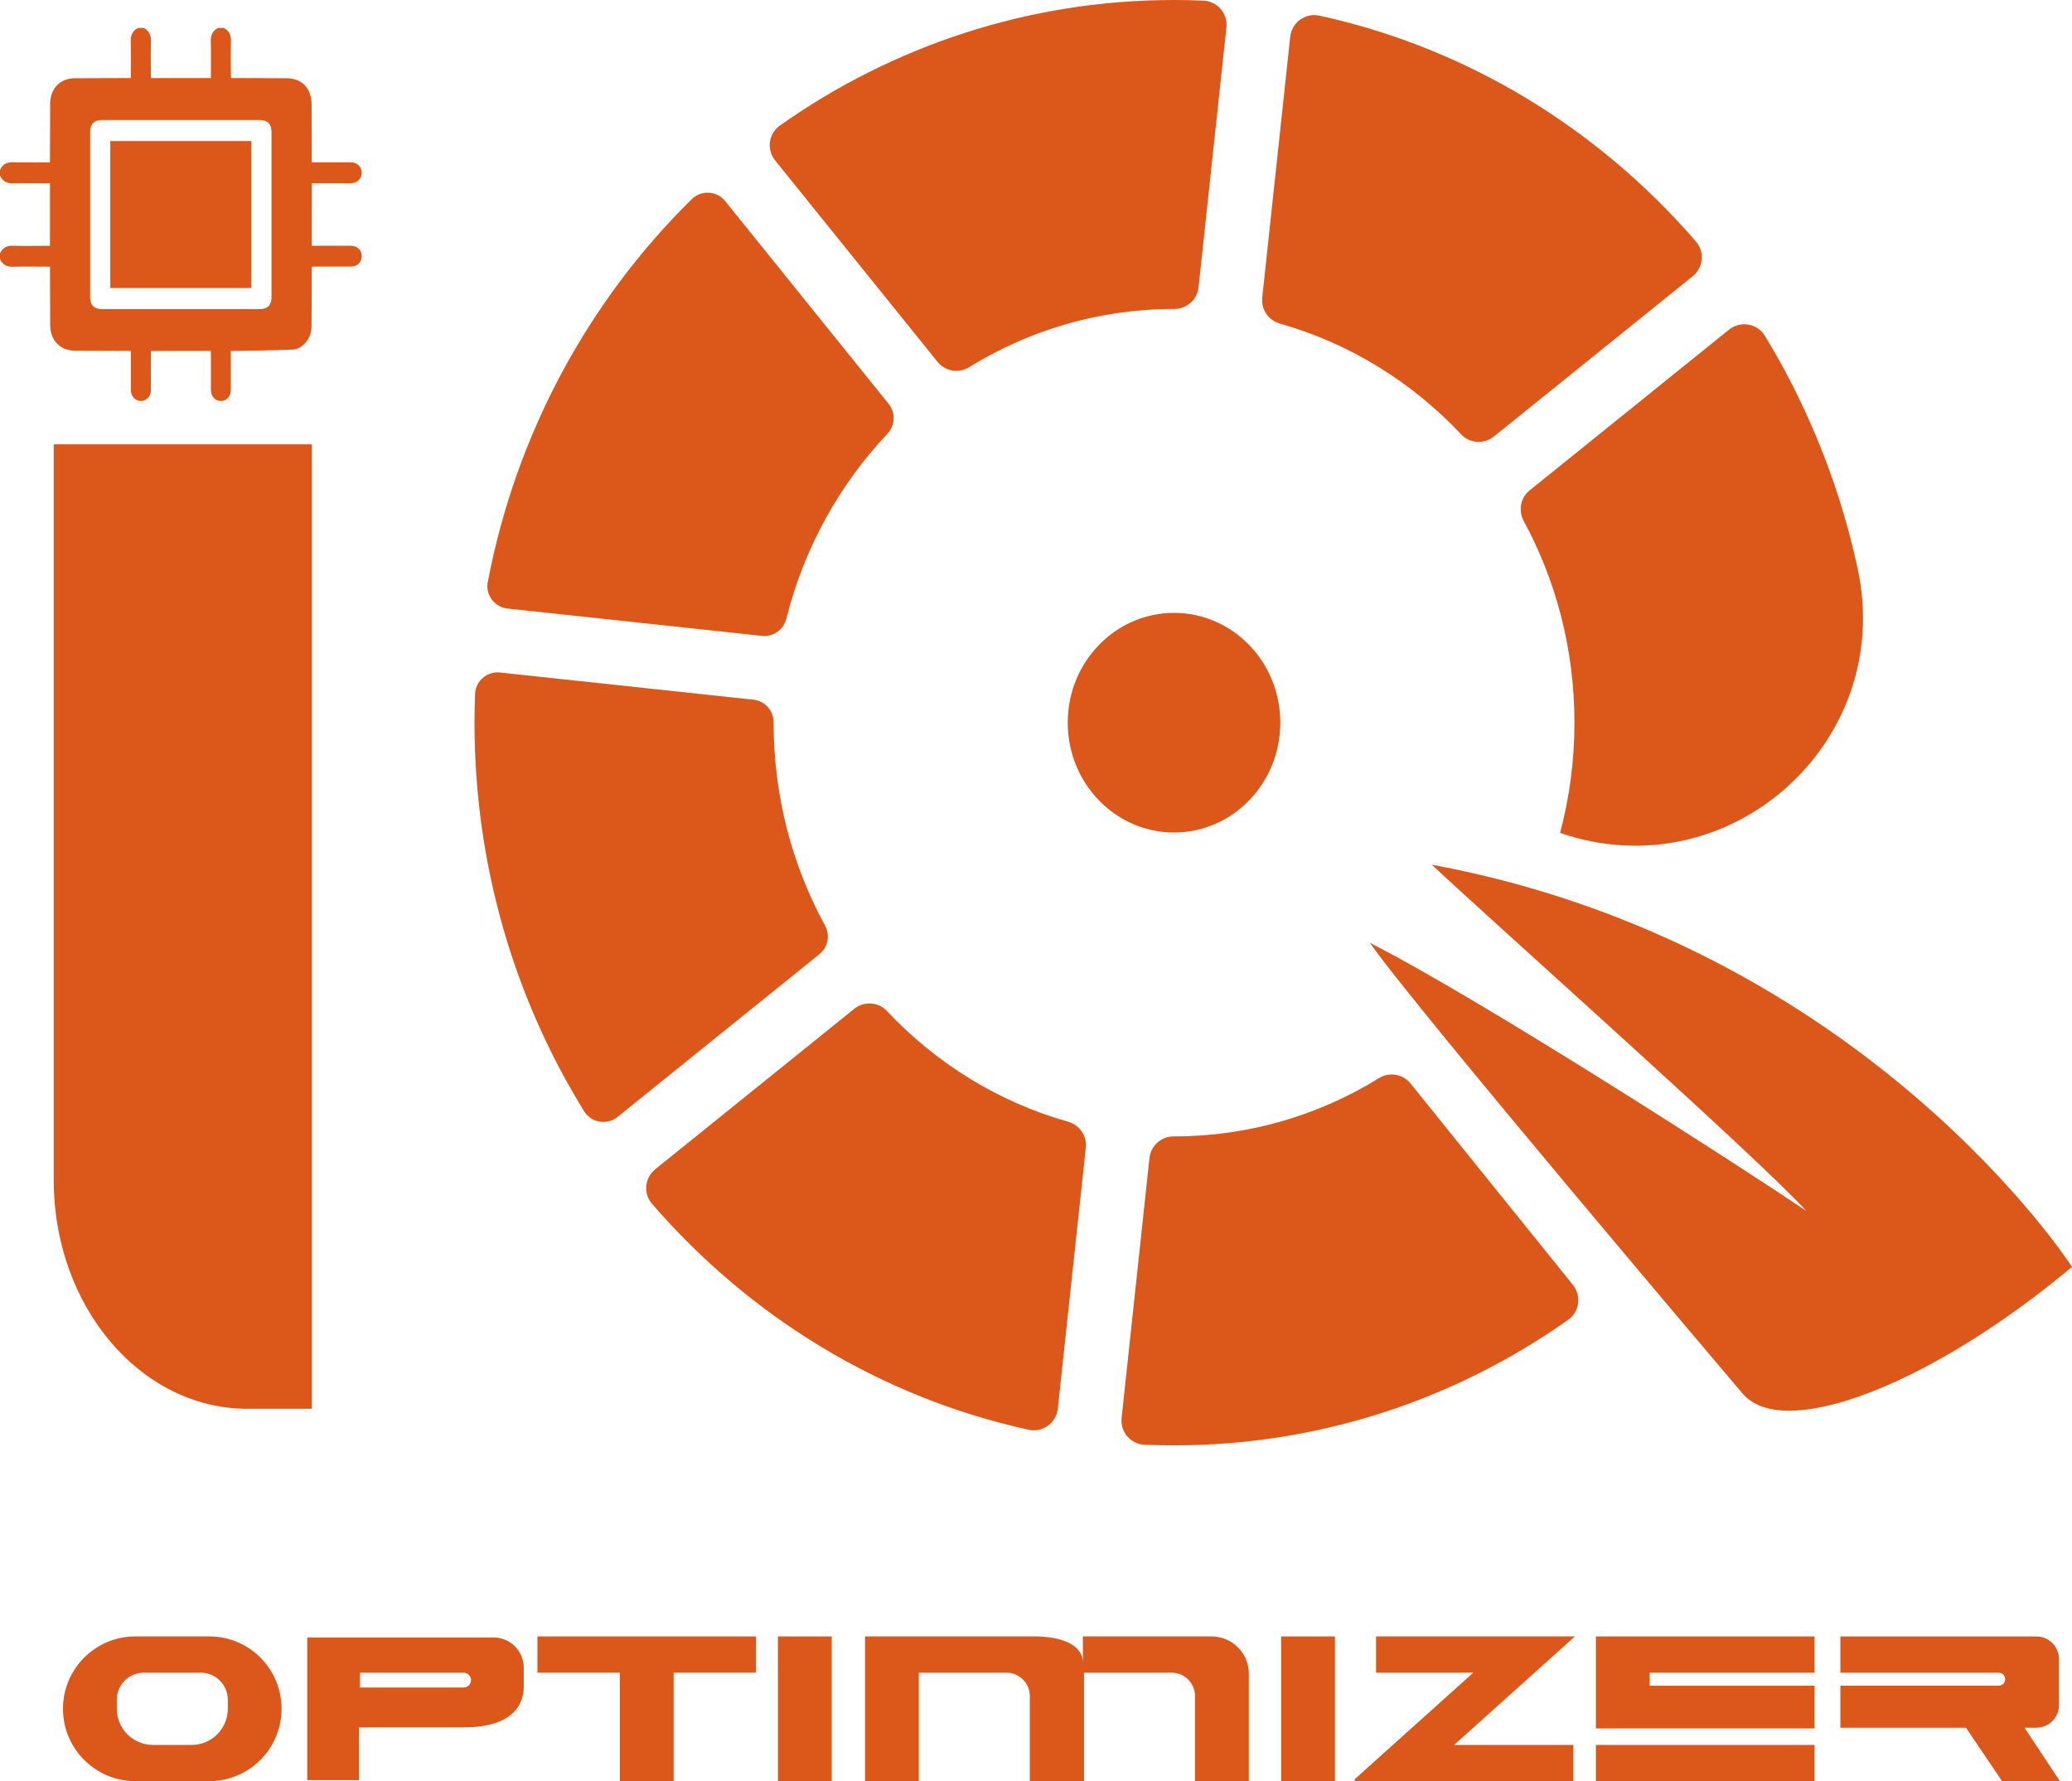 <?xml version="1.0" encoding="UTF-8"?>
<svg id="Layer_1" data-name="Layer 1" xmlns="http://www.w3.org/2000/svg" viewBox="0 0 1001.28 860.79">
  <defs>
    <style>
      .cls-1 {
        fill: #dc581a;
      }
    </style>
  </defs>
  <path class="cls-1" d="M150.7,214.72v466.11h-31.14c-51.7,0-93.61-49.52-93.61-110.61V214.72h124.76Z"/>
  <g>
    <path class="cls-1" d="M24.14,128.88c-4.31,0-13.44-.13-17.66,.04-3,.12-5.2-.84-6.49-3.74v-2.69c1.28-2.9,3.48-3.88,6.49-3.74,3.75,.18,12.41,.04,16.16,.04h1.5c0-3.49,0-26.87,0-30.24-4.31,0-13.44-.13-17.66,.04-3,.12-5.2-.84-6.49-3.74v-2.69c1.28-2.9,3.48-3.88,6.49-3.74,3.75,.18,12.41,.04,16.16,.04,.51,0,1.02,0,1.5,0,0-3.49,.08-25.57,.09-28.14,.01-7.54,4.77-12.5,12-12.51,2.51,0,23.76-.09,26.99-.09,0-4.5,.13-13.08-.04-17.48-.12-3.13,.8-5.42,3.59-6.76h2.58c2.79,1.34,3.72,3.64,3.59,6.76-.17,3.96-.04,12.12-.04,16.09,0,.48,.06,.95,.09,1.39,3.25,0,25.68,0,28.91,0,0-4.5,.13-13.08-.04-17.48-.12-3.13,.8-5.42,3.59-6.76h2.58c2.79,1.34,3.72,3.64,3.59,6.76-.17,3.96-.04,12.12-.04,16.09,0,.48,.06,.95,.09,1.39,3.25,0,24.3,.09,26.76,.09,7.45,0,12.13,4.91,12.14,12.71,0,2.56,.08,24.56,.08,27.94,.59,0,1.12,0,1.64,0,4.19,0,13.28-.02,17.46,0,2.88,.02,5.01,2.15,5.04,4.97,.03,2.88-2.12,5.06-5.09,5.09-3.11,.03-11.13,0-14.24,0-1.59,0-3.19,0-4.78,0,0,3.47-.02,26.89-.02,30.24,4.7,0,14.21-.01,18.82,0,3.13,0,5.31,2.09,5.31,5.03,0,2.94-2.17,5.03-5.3,5.04-4.14,.02-13.17,0-17.3,0-.51,0-1.03,.05-1.55,.07,0,3.39-.04,26.19-.1,29.14-.1,4.91-3.15,9.26-7.64,10.75-1.4,.46-28.09,.79-31.34,.79,0,4.96,.02,13.98,0,18.84-.02,3.12-2.07,5.37-4.82,5.37-2.76,0-4.81-2.25-4.83-5.36-.02-4.37,0-12.89,0-17.26,0-.54-.05-1.07-.07-1.61-3.25,0-25.72,.04-28.93,.04,0,.73,0,1.34,0,1.95,0,4.37,.04,12.9-.02,17.26-.04,2.65-1.94,4.72-4.38,4.96-2.35,.24-4.56-1.42-5.12-3.91-.15-.64-.14-1.33-.14-2-.01-4.69,0-13.54,0-18.29-3.28,0-24.49-.1-26.96-.1-7.26-.01-12.02-4.96-12.04-12.49,0-2.62-.09-24.8-.09-28.16ZM87.39,57.99c-12.78,0-25.55,0-38.33,0-3.56,0-5.49,1.99-5.49,5.68,0,26.64,0,53.29,0,79.93,0,3.8,1.9,5.77,5.57,5.77,25.5,0,51,0,76.5,0,3.67,0,5.57-1.97,5.57-5.77,0-26.59,0-53.18,0-79.76,0-3.91-1.88-5.85-5.66-5.85-12.72,0-25.45,0-38.17,0Z"/>
    <path class="cls-1" d="M53.3,139.18V68.16H121.42v71.02H53.3Z"/>
  </g>
  <path class="cls-1" d="M1001.28,612.25c-51.76,43.29-105.24,69.5-136.65,69.5-10.06,0-17.85-2.7-22.61-8.37,0,0-157.83-185.84-180.04-217.75,54.25,27.62,181.4,109.58,210.98,129.66-23.13-25.48-149.62-137.94-181.1-167.43,209.53,38.89,309.42,194.39,309.42,194.39Z"/>
  <path class="cls-1" d="M818.01,133.49l-96.09,77.45c-4.73,3.81-11.64,3.42-15.81-1-23.7-25.21-53.79-43.98-87.55-53.53-5.55-1.57-9.21-6.83-8.6-12.56l13.53-126.07c.74-6.9,7.29-11.71,14.07-10.23,71.68,15.64,134.98,54.76,182.01,109.2,4.32,5,3.58,12.6-1.57,16.75Z"/>
  <path class="cls-1" d="M592.66,13.27l-13.46,125.57c-.64,6-5.74,10.48-11.77,10.47-.04,0-.07,0-.11,0-36.23,0-70.11,10.28-99.09,28.19-5,3.09-11.52,1.92-15.21-2.66l-78.44-97.29c-4.23-5.24-3.21-13.01,2.29-16.89C431.11,22.38,496.69,0,567.33,0c4.78,0,9.54,.1,14.27,.31,6.73,.29,11.78,6.27,11.07,12.97Z"/>
  <path class="cls-1" d="M428.82,209.65c-23.16,24.52-40.26,55.18-48.83,89.36-1.33,5.32-6.31,8.88-11.76,8.29l-122.94-13.19c-6.32-.68-10.77-6.61-9.58-12.85,13.77-72.14,49.03-136.29,98.6-185.04,4.59-4.51,12.09-4.04,16.13,.97l79.02,98.03c3.45,4.28,3.13,10.42-.65,14.42Z"/>
  <path class="cls-1" d="M395.99,461.11l-97.57,78.67c-5.1,4.11-12.68,2.86-16.12-2.71-33.56-54.22-53-118.68-53-187.83,0-4.64,.09-9.27,.27-13.87,.24-6.29,5.82-11.04,12.08-10.37l122.45,13.14c5.6,.6,9.75,5.36,9.75,10.99,0,.03,0,.07,0,.1,0,35.66,9.02,69.12,24.85,98.09,2.54,4.65,1.44,10.44-2.69,13.77Z"/>
  <path class="cls-1" d="M524.72,554.63l-13.53,126.12c-.74,6.88-7.27,11.69-14.04,10.21-71.7-15.64-135.02-54.74-182.06-109.2-4.31-4.99-3.57-12.58,1.56-16.71l96.12-77.5c4.72-3.81,11.62-3.42,15.78,1,23.7,25.22,53.8,44,87.59,53.55,5.54,1.56,9.19,6.82,8.58,12.54Z"/>
  <path class="cls-1" d="M760.1,620.96c4.22,5.23,3.2,12.98-2.29,16.86-54.23,38.3-119.84,60.68-190.49,60.68-4.78,0-9.53-.1-14.26-.3-6.72-.29-11.77-6.25-11.05-12.94l13.46-125.63c.64-5.99,5.72-10.46,11.75-10.45,.04,0,.07,0,.11,0,36.24,0,70.14-10.29,99.13-28.2,4.99-3.08,11.5-1.91,15.18,2.65l78.47,97.33Z"/>
  <ellipse class="cls-1" cx="567.34" cy="349.25" rx="51.36" ry="53.07"/>
  <path class="cls-1" d="M753.89,402.51h0c4.53-16.95,6.95-34.82,6.95-53.26,0-35.41-8.9-68.66-24.52-97.49-2.71-5.01-1.54-11.22,2.89-14.8l96.32-77.65c5.49-4.42,13.65-3.07,17.32,2.95,17.24,28.2,35.03,66.6,44.91,112.81,17.96,84.05-62.65,155.53-143.87,127.44Z"/>
  <g>
    <path class="cls-1" d="M133.42,839.19c-5.41,13.07-18.17,21.59-32.32,21.59h-35.69c-19.32,0-34.98-15.66-34.98-34.98s15.66-34.98,34.98-34.98h35.69c9.28-.03,18.19,3.66,24.73,10.24,10.01,10,13,25.05,7.58,38.12Zm-23.34-17.8c0-7.19-5.83-13.01-13.01-13.02h-27.61c-7.19,.01-13.01,5.84-13.01,13.02v4.43c.01,9.63,7.81,17.43,17.44,17.44h18.76c9.63-.01,17.43-7.81,17.44-17.44v-4.43Z"/>
    <path class="cls-1" d="M248.82,795.62c2.75,2.74,4.29,6.47,4.28,10.35v9.26c0,5.7-2.48,19.56-29.07,19.56h-50.57v25.49h-24.99v-68.95h90c3.88,0,7.61,1.54,10.35,4.28Zm-21.21,16.32c0-1.97-1.6-3.57-3.57-3.57h-50.07v7.14h50.07c1.97,0,3.57-1.6,3.57-3.57Z"/>
    <path class="cls-1" d="M365.36,790.83v17.53h-39.83v52.42h-26v-52.42h-39.82v-17.53h105.65Z"/>
    <path class="cls-1" d="M375.93,860.79v-69.95h26.01v69.95h-26.01Z"/>
    <path class="cls-1" d="M603.49,808.8v51.99h-26.01v-41.15c0-6.22-5.04-11.27-11.27-11.27h-42.37v52.42h-26.19v-41.15c0-6.22-5.05-11.27-11.27-11.27h-42.37v52.42h-26v-69.96h83.61c5.49,.15,21.68,1.56,21.68,12.88v-12.88h62.21c9.92,.01,17.96,8.05,17.98,17.98Z"/>
    <path class="cls-1" d="M619.1,860.79v-69.95h26.01v69.95h-26.01Z"/>
    <path class="cls-1" d="M702.72,843.26h57.61v17.53h-105.65v-.99l25.17-22.62,32.08-28.81h-46.96v-17.55h96.1l-58.35,52.43Z"/>
    <path class="cls-1" d="M797.21,808.37v6.28h79.64v20.65h-105.64v-44.46h105.64v17.53h-79.64Zm-26,52.42v-17.53h105.64v17.53h-105.64Z"/>
    <path class="cls-1" d="M995.43,860.79h-27.94l-17.44-25.83h-60.7v-20.31h76.51c1.73,0,3.14-1.41,3.14-3.14s-1.41-3.14-3.14-3.14h-76.51v-17.53h94.69c6.05,0,10.96,4.91,10.96,10.96v22.2c0,6.05-4.91,10.95-10.96,10.96h-5.71l17.1,25.83Z"/>
  </g>
</svg>